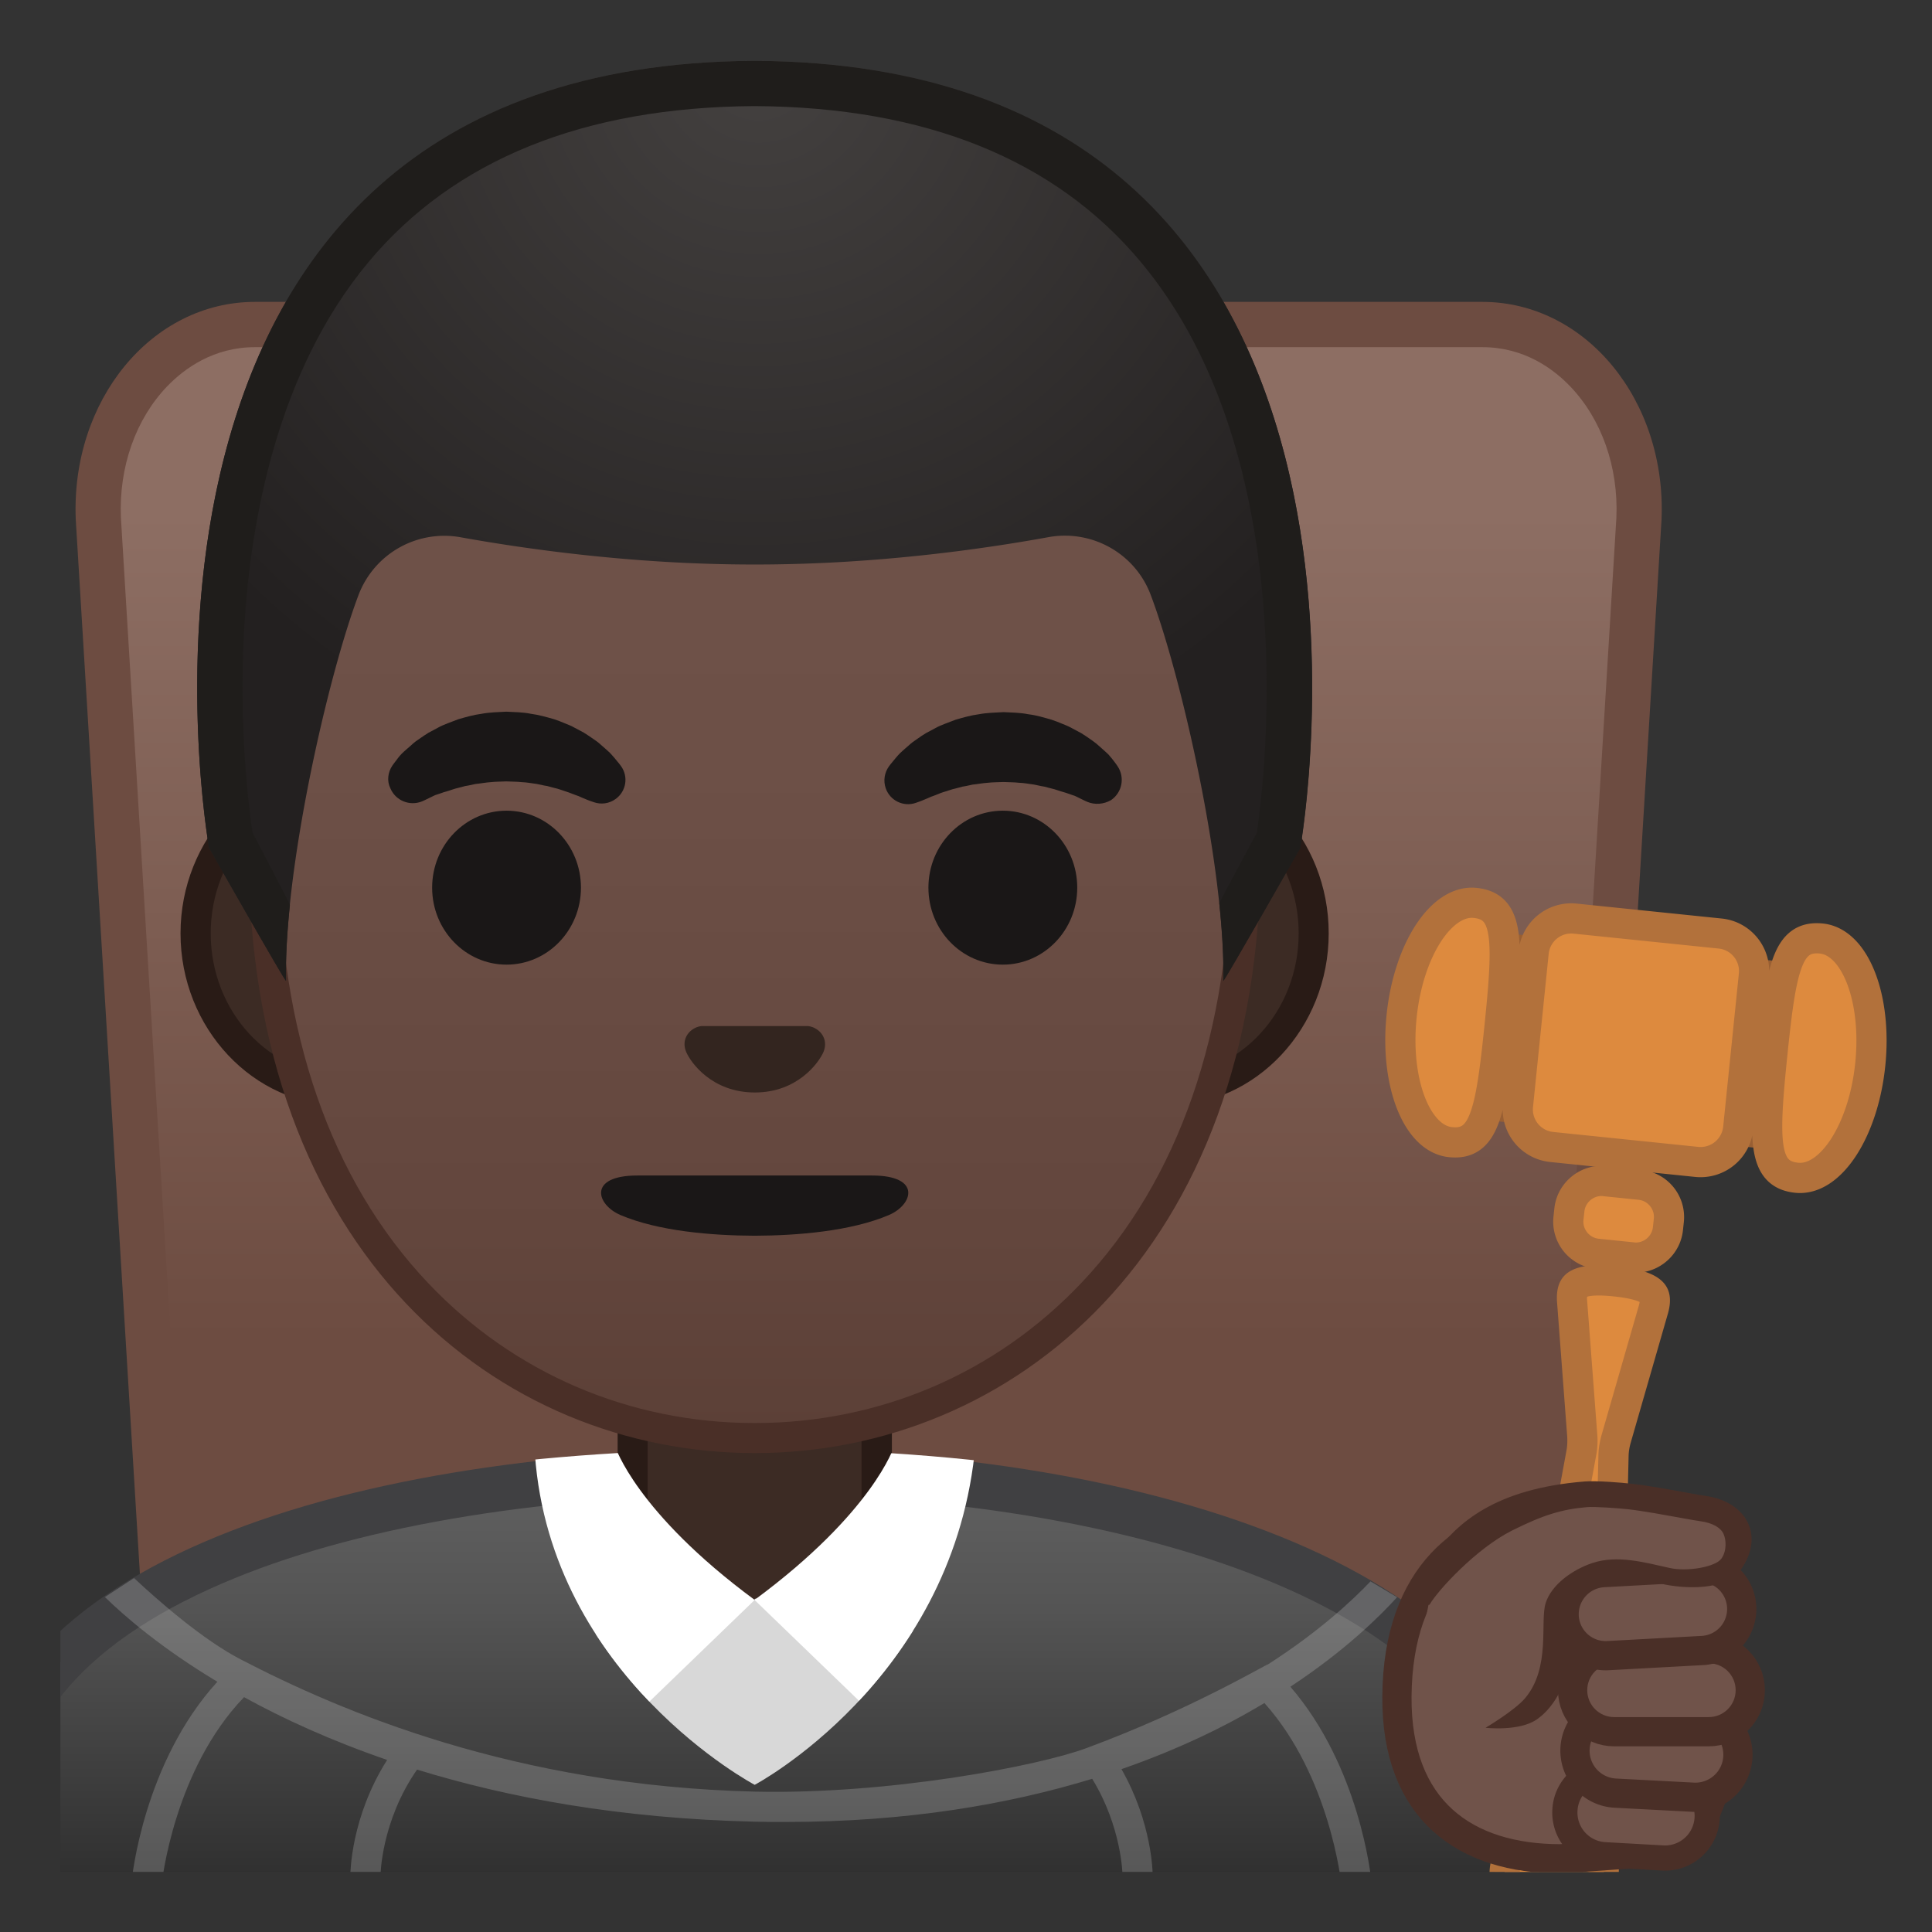 <svg viewBox="0 0 128 128" width="128" height="128" xmlns="http://www.w3.org/2000/svg" xmlns:xlink="http://www.w3.org/1999/xlink"><rect x="0" y="0" width="128" height="128" fill="#333333" stroke="none"/><defs><path id="a" d="M4 4h121.66v120.02H4z"/></defs><clipPath id="b"><use xlink:href="#a"/></clipPath><g clip-path="url(#b)"><defs><path id="c" d="M4.5 3.5h119V124H4.5z"/></defs><clipPath id="d"><use xlink:href="#c"/></clipPath><g clip-path="url(#d)"><linearGradient id="e" x1="57.55" x2="57.55" y1="33.767" y2="88.756" gradientUnits="userSpaceOnUse"><stop stop-color="#8D6E63" offset=".003"/><stop stop-color="#6D4C41" offset="1"/></linearGradient><path d="M22.6 137c-5.55 0-10.27-4.97-10.51-11.08L6.51 34.35c-.16-3.74 1.11-7.32 3.48-9.79 1.89-1.97 4.34-3.06 6.91-3.06h81.3c2.56 0 5.02 1.09 6.91 3.06 2.37 2.47 3.64 6.05 3.48 9.82l-5.57 91.52c-.25 6.13-4.97 11.1-10.52 11.1H22.6z" fill="url(#e)"/><path d="M98.2 23c2.76 0 4.69 1.41 5.83 2.6 2.08 2.17 3.2 5.34 3.06 8.69l-5.57 91.52v.06c-.21 5.31-4.26 9.64-9.02 9.64H22.6c-4.76 0-8.8-4.32-9.02-9.64v-.06L8.01 34.29c-.14-3.35.98-6.52 3.06-8.69 1.14-1.18 3.07-2.6 5.83-2.6h81.3m0-3H16.9c-6.87 0-12.22 6.54-11.88 14.44l5.57 91.55c.28 6.91 5.68 12.51 12.01 12.51h69.9c6.33 0 11.73-5.6 12.01-12.51l5.57-91.55c.34-7.9-5.01-14.44-11.88-14.44z" fill="#6D4C41"/></g><linearGradient id="f" x1="50" x2="50" y1="97.5" y2="130.5" gradientUnits="userSpaceOnUse"><stop stop-color="#616161" offset=".003"/><stop stop-color="#545454" offset=".277"/><stop stop-color="#323232" offset=".783"/><stop stop-color="#212121" offset="1"/></linearGradient><path d="M-.5 130.5v-9.51C-.5 103.7 26.71 97.53 50 97.5h.14c13.39 0 25.82 2.15 35.01 6.05 7 2.98 15.35 8.42 15.35 17.44v9.51H-.5z" fill="url(#f)"/><path d="M50.14 99C74.42 99 99 106.55 99 120.99V129H1v-8.01c0-6.95 4.88-12.47 14.52-16.42C24.26 100.99 36.51 99.02 50 99h.14m0-3H50c-25.65.03-52 7.1-52 24.99V132h104v-11.01C102 104.13 75.9 96 50.14 96z" fill="#404042"/><path d="M90.8 104.77c-1.2 1.26-3.41 3.33-6.78 5.49-.32.11-5.23 3.04-12.05 5.56-3.21 1.19-13.11 3.08-21.95 2.88-15.88-.38-27.44-5.31-34.09-8.77-2.51-1.3-5.48-3.91-7.05-5.38l-1.93 1.26c1.24 1.21 3.67 3.34 7.45 5.61-4.85 5.32-5.65 12.89-5.68 13.24l1.99.19c.01-.08.79-7.56 5.46-12.41 2.61 1.44 5.76 2.88 9.48 4.16-2.4 3.77-2.44 7.48-2.44 7.66h2c0-.04.04-3.59 2.42-7.02 6.03 1.86 13.43 3.24 22.35 3.45.69.02 1.37.02 2.04.02 8.08 0 14.81-1.17 20.34-2.86 1.97 3.21 2.01 6.37 2.01 6.4h2c0-.17-.04-3.49-2.07-7.04 3.75-1.3 6.89-2.83 9.47-4.38 4.34 4.84 5.09 11.93 5.1 12.01l1.99-.19c-.03-.34-.79-7.6-5.37-12.9 3.6-2.37 5.9-4.64 7.07-5.93l-1.76-1.05z" fill="#fff" opacity=".19"/><path d="M49.17 107.23c-4 0-7.26-3.22-7.26-7.17v-8.98h16.16v8.98c0 3.96-3.26 7.17-7.26 7.17h-1.64z" fill="#3C2B24"/><path d="M57.08 92.08v7.98c0 3.4-2.81 6.17-6.26 6.17h-1.65c-3.45 0-6.26-2.77-6.26-6.17v-7.98h14.17m2-2H40.92v9.98c0 4.51 3.7 8.17 8.26 8.17h1.65c4.56 0 8.26-3.66 8.26-8.17v-9.98h-.01z" fill="#291B16"/><defs><path id="g" d="M-6 120.99V132h112v-11.01C106 104.1 77.8 95.97 50 96c-27.62.03-56 7.1-56 24.99z"/></defs><clipPath id="h"><use xlink:href="#g"/></clipPath><g clip-path="url(#h)"><defs><path id="i" d="M64.56 96.37s-8.62-1.05-9.12-1.05L50 94.69l-5.44.62c-.5 0-9.12 1.05-9.12 1.05C36.5 111.12 50 118.25 50 118.25s12.88-6.81 14.56-21.88z"/></defs><clipPath id="j"><use xlink:href="#i"/></clipPath><path d="M35.69 109.12c2.17 3.67 8.58 10.19 14.31 13.75 0 0 14.26-9.7 12.81-14.25 0 0-13.3-3.3-12.81-2.62l-14.31 3.12z" clip-path="url(#j)" fill="#D8D8D8"/><g clip-path="url(#j)"><path d="M40.76 95.84S42.13 100.19 50 106l-8.93 8.62c-7-7.94-6.12-18.26-6.12-18.26l5.81-.52z" fill="#fff"/></g><g clip-path="url(#j)"><path d="M59.23 95.84s-1.37 4.35-9.24 10.16l8.93 8.62c7-7.94 6.12-18.26 6.12-18.26l-5.81-.52z" fill="#fff"/></g></g><path d="M22.67 72.26c-5.36 0-9.71-4.67-9.71-10.41s4.36-10.41 9.71-10.41h54.65c5.36 0 9.71 4.67 9.71 10.41s-4.36 10.41-9.71 10.41H22.67z" fill="#3C2B24"/><path d="M77.33 52.43c4.8 0 8.71 4.22 8.71 9.41s-3.91 9.41-8.71 9.41H22.67c-4.8 0-8.71-4.22-8.71-9.41s3.91-9.41 8.71-9.41h54.66m0-2H22.67c-5.89 0-10.71 5.14-10.71 11.41 0 6.28 4.82 11.41 10.71 11.41h54.65c5.89 0 10.71-5.14 10.71-11.41.01-6.27-4.81-11.41-10.7-11.41z" fill="#291B16"/><linearGradient id="k" x1="50" x2="50" y1="94.591" y2="12.825" gradientUnits="userSpaceOnUse"><stop stop-color="#5C4037" offset="0"/><stop stop-color="#63463D" offset=".158"/><stop stop-color="#6D5047" offset=".533"/><stop stop-color="#70534A" offset="1"/></linearGradient><path d="M50 95.27c-15.66 0-32.52-12.14-32.52-38.81 0-12.38 3.56-23.79 10.02-32.13 6.04-7.8 14.25-12.27 22.5-12.27s16.45 4.47 22.5 12.27c6.46 8.33 10.02 19.75 10.02 32.13 0 12.09-3.51 22.19-10.14 29.21-5.86 6.19-13.81 9.6-22.38 9.6z" fill="url(#k)"/><path d="M50 13.07c7.94 0 15.85 4.33 21.71 11.88 6.33 8.16 9.81 19.35 9.81 31.52 0 11.83-3.41 21.7-9.87 28.52-5.67 5.99-13.36 9.29-21.65 9.29s-15.98-3.3-21.65-9.29c-6.46-6.82-9.87-16.69-9.87-28.52 0-12.16 3.49-23.35 9.81-31.52C34.15 17.4 42.06 13.07 50 13.07m0-2c-17.4 0-33.52 18.61-33.52 45.39 0 26.64 16.61 39.81 33.52 39.81S83.52 83.1 83.52 56.46c0-26.78-16.12-45.39-33.52-45.39z" fill="#4A2F27"/><g fill="#1A1717"><path d="M25.99 50.73s.13-.19.38-.51c.07-.08.12-.16.22-.26.11-.11.23-.22.37-.34s.28-.24.43-.38c.15-.13.31-.23.48-.35.17-.11.34-.24.53-.35.19-.1.4-.21.6-.32.21-.12.43-.21.66-.3s.47-.18.71-.27c.49-.14 1-.29 1.54-.36.53-.1 1.08-.11 1.63-.14.55.03 1.09.03 1.63.14.53.07 1.05.22 1.54.36.24.08.48.17.71.27.23.09.45.18.66.3.21.11.41.22.6.32.19.11.36.24.53.35.17.12.33.22.47.34s.27.24.4.35c.12.11.24.21.34.31s.18.21.26.29c.31.36.46.57.46.57.51.7.35 1.69-.36 2.19-.43.31-.96.37-1.43.21l-.29-.1s-.19-.07-.49-.2c-.08-.03-.15-.07-.25-.11-.1-.03-.19-.07-.3-.11-.21-.08-.44-.17-.7-.25-.13-.04-.26-.09-.4-.13-.14-.03-.28-.07-.43-.11l-.22-.06c-.08-.01-.15-.03-.23-.04-.16-.03-.31-.07-.47-.1-.33-.04-.66-.11-1-.12-.34-.04-.69-.03-1.03-.05-.35.02-.7.01-1.03.05-.34.02-.67.09-1 .12-.16.03-.31.07-.47.1-.08.01-.16.03-.23.04l-.22.06c-.15.04-.29.07-.43.11s-.27.09-.4.13-.25.08-.37.11c-.1.04-.2.07-.29.1l-.27.09c-.1.04-.2.1-.29.14-.36.18-.57.27-.57.27-.83.34-1.77-.05-2.11-.87-.24-.48-.16-1.06.13-1.49z"/><ellipse cx="33.56" cy="58.81" rx="4.93" ry="5.1"/><path d="M72.05 53.13s-.22-.09-.57-.27c-.09-.04-.19-.1-.29-.14-.09-.02-.18-.06-.27-.09s-.19-.07-.29-.1c-.12-.04-.24-.07-.37-.11s-.26-.09-.4-.13-.28-.07-.43-.11l-.22-.06c-.08-.01-.15-.03-.23-.04-.16-.03-.31-.07-.47-.1-.33-.04-.66-.11-1-.12-.34-.04-.69-.03-1.03-.05-.35.02-.7.01-1.03.05-.34.02-.67.09-1 .12-.16.03-.31.07-.47.1-.08.01-.16.03-.23.04l-.22.06c-.15.04-.29.08-.43.11-.14.04-.27.09-.4.13-.26.07-.49.16-.7.25-.11.04-.2.08-.3.11-.09.04-.17.08-.25.11-.3.13-.49.2-.49.2l-.28.1c-.82.29-1.72-.15-2-.97-.17-.5-.08-1.03.21-1.44 0 0 .16-.22.46-.57.08-.09.16-.19.26-.29s.22-.2.34-.31.26-.23.4-.35.31-.22.47-.34c.17-.12.34-.24.53-.35.19-.1.4-.21.6-.32.21-.12.43-.21.66-.3s.46-.18.71-.27c.49-.14 1-.29 1.54-.36.53-.1 1.08-.11 1.63-.14.55.03 1.09.03 1.63.14.53.06 1.05.22 1.54.36.24.08.48.17.71.27.23.09.45.18.66.3.21.11.41.22.6.32.19.11.36.24.53.35.17.12.32.22.48.35.15.13.3.26.43.38s.26.23.37.34c.09.1.15.18.22.26.25.31.38.51.38.51.5.74.31 1.74-.43 2.25-.49.28-1.07.32-1.56.12z"/><ellipse cx="66.44" cy="58.81" rx="4.93" ry="5.1"/></g><path d="M57.77 77.88H42.23c-3.31 0-2.72 1.94-1.12 2.62 2.51 1.07 6.06 1.36 8.87 1.37h.04c2.81-.01 6.36-.3 8.87-1.37 1.6-.68 2.19-2.62-1.12-2.62z" fill="#1A1717"/><path d="M53.86 68.06c-.11-.04-.21-.07-.32-.08h-7.07c-.11.01-.22.04-.32.08-.64.26-.99.92-.69 1.63s1.71 2.69 4.55 2.69 4.25-1.99 4.55-2.69c.29-.71-.06-1.37-.7-1.63z" fill="#33251F"/><defs><path id="l" d="M50 4.03h-.04c-45.43.24-36.12 52.14-36.12 52.14s5.1 8.99 5.1 8.81c-.03-1.41.46-6.89.46-6.89l-2.68-2.92s3.89-25.44 6.79-24.91c4.45.81 26.54 2 26.57 2 7.83 0 14.92-.36 19.37-1.17 2.9-.53 9.64 1.7 10.68 4.45 1.33 3.54 3.13 19.71 3.13 19.71l-2.68 2.83s.49 5.51.46 6.89c0 .18 5.1-8.81 5.1-8.81S95.44 4.27 50 4.03z"/></defs><radialGradient id="m" cx="50.26" cy="4.274" r="48.85" gradientUnits="userSpaceOnUse"><stop stop-color="#444140" offset="0"/><stop stop-color="#232020" offset="1"/></radialGradient><path d="M50.02 4.03h-.04c-45.43.24-36.13 52.14-36.13 52.14s5.1 8.99 5.1 8.81c-.16-7.25 2.74-20.09 4.8-25.55a6.075 6.075 0 0 1 6.79-3.83c4.46.8 11.55 1.8 19.38 1.8h.16c7.83 0 14.92-1 19.37-1.81 2.9-.53 5.76 1.08 6.79 3.83 2.06 5.47 4.96 18.3 4.8 25.55 0 .18 5.1-8.81 5.1-8.81S95.45 4.27 50.02 4.03z" fill="url(#m)"/><path d="M50.02 4.03h-.04c-45.43.24-36.13 52.14-36.13 52.14s5 8.81 5.1 8.81c-.03-1.48.07-3.2.26-5.03-.12-.29-2.46-4.75-2.48-4.79-.24-1.6-.93-6.98-.55-13.56.41-7.04 2.17-16.96 8.22-24.22 5.67-6.8 14.27-10.28 25.56-10.35H50c11.32.06 19.93 3.54 25.6 10.35 10.81 12.96 8.18 34.33 7.67 37.79-.02.04-2.46 4.58-2.49 4.65.2 1.89.31 3.65.27 5.17.09 0 5.1-8.81 5.1-8.81s9.3-51.91-36.13-52.15z" fill="#1F1D1B"/><path d="M103.5 127c-.09 0-.19 0-.29-.01l-1.06-.11a2.75 2.75 0 0 1-1.9-1.05c-.46-.6-.66-1.35-.54-2.1l5.07-27.53c.06-.39.08-.76.05-1.12l-.67-8.86c-.04-.47.03-.81.21-1 .16-.18.57-.39 1.57-.39.34 0 .7.02 1.08.06 1.73.18 2.32.55 2.51.83.15.22.15.57.02 1.04l-2.46 8.54c-.1.35-.16.71-.18 1.08l-.66 28.04a2.765 2.765 0 0 1-2.75 2.58z" fill="#DD8A3E"/><path d="M105.93 85.83c.28 0 .6.02.98.06 1.07.11 1.54.28 1.72.37-.01.05-.02.13-.05.23l-2.46 8.54c-.12.42-.2.86-.22 1.3v.05l-.66 27.98a1.75 1.75 0 0 1-1.74 1.64c-.06 0-.12 0-.18-.01l-1.06-.11c-.48-.05-.91-.29-1.21-.67-.29-.38-.41-.84-.35-1.31l5.06-27.53c0-.02.01-.04.01-.05.07-.44.09-.88.05-1.32l-.67-8.86a.862.862 0 0 1 0-.23c.13-.04.37-.08.78-.08m0-2c-1.72 0-2.92.54-2.77 2.46l.67 8.86c.02.29.01.58-.03.86l-5.07 27.56a3.736 3.736 0 0 0 3.32 4.3l1.06.11c.13.01.26.02.39.02 1.97 0 3.64-1.55 3.74-3.56l.66-28.01c.01-.29.06-.57.14-.85l2.46-8.54c.65-2.24-1.06-2.9-3.38-3.14-.42-.05-.82-.07-1.19-.07z" fill="#B2713B"/><path d="M108.39 83.32c-.07 0-.15 0-.22-.01l-2.34-.24c-.56-.06-1.07-.33-1.43-.78s-.53-1-.47-1.56l.06-.56a2.15 2.15 0 0 1 2.34-1.91l2.34.24c.56.06 1.07.33 1.44.78.36.44.53 1 .47 1.56l-.06.57c-.12 1.06-1.05 1.91-2.13 1.91z" fill="#DD8A3E"/><path d="M106.1 79.24c.04 0 .08 0 .12.01l2.34.24c.61.06 1.08.63 1.01 1.25l-.06.56c-.06.57-.55 1.02-1.13 1.02-.04 0-.08 0-.12-.01l-2.34-.24c-.61-.06-1.08-.63-1.01-1.25l.06-.56c.06-.57.56-1.02 1.13-1.02m0-2c-1.58 0-2.95 1.21-3.12 2.82l-.06.56a3.14 3.14 0 0 0 2.8 3.44l2.34.24c.11.01.21.02.32.02 1.58 0 2.95-1.21 3.12-2.81l.06-.56a3.14 3.14 0 0 0-2.8-3.44l-2.34-.24c-.1-.02-.21-.03-.32-.03z" fill="#B2713B"/><path fill="#995F33" d="M96.883 74.051l1.27-12.385 23.508 2.412-1.271 12.386z"/><path d="M112.42 76.98l-9.62-.99a2.501 2.501 0 0 1-2.23-2.74l1.04-10.16a2.501 2.501 0 0 1 2.74-2.23l9.62.99c1.37.14 2.37 1.37 2.23 2.74l-1.04 10.16a2.507 2.507 0 0 1-2.74 2.23zM99.35 67.99c.59-5.76.62-7.94-1.62-8.17s-4.42 3.13-4.87 7.51 1 8.11 3.24 8.34 2.66-1.92 3.25-7.68zM117.42 69.85c.59-5.76 1.01-7.9 3.25-7.67s3.69 3.96 3.24 8.34-2.63 7.74-4.87 7.51-2.21-2.42-1.62-8.18z" fill="#DD8A3E" stroke="#B2713B" stroke-linecap="round" stroke-linejoin="round" stroke-miterlimit="10" stroke-width="2"/><path d="M110.55 122.65l-7.17.5c-6.28 0-10.88-3.2-10.83-10.74.12-16.37 18.4-12.86 20.55-7.77 3.22 7.62.26 18.01-2.55 18.01z" fill="#70534A" stroke="#4A2F27" stroke-linecap="round" stroke-linejoin="round" stroke-miterlimit="10" stroke-width="1.937"/><path d="M103.68 119.93a2.796 2.796 0 0 0 2.63 2.95l3.93.22a2.796 2.796 0 0 0 .32-5.58l-3.93-.22a2.77 2.77 0 0 0-2.95 2.63z" fill="#70534A" stroke="#4A2F27" stroke-linecap="round" stroke-linejoin="round" stroke-miterlimit="10" stroke-width="1.669"/><path d="M104.35 115.84a2.818 2.818 0 0 0 2.67 2.96l5.16.27a2.818 2.818 0 1 0 .29-5.63l-5.16-.27a2.818 2.818 0 0 0-2.96 2.67z" fill="#70534A" stroke="#4A2F27" stroke-linecap="round" stroke-linejoin="round" stroke-miterlimit="10" stroke-width="1.937"/><path d="M104.19 111.98c0 1.52 1.23 2.75 2.75 2.75h6.27c1.52 0 2.75-1.23 2.75-2.75s-1.23-2.75-2.75-2.75h-6.27c-1.51 0-2.75 1.23-2.75 2.75z" fill="#70534A" stroke="#4A2F27" stroke-linecap="round" stroke-linejoin="round" stroke-miterlimit="10" stroke-width="1.937"/><path d="M103.63 107.09a2.753 2.753 0 0 0 2.9 2.6l6.26-.34a2.753 2.753 0 0 0 2.6-2.9 2.753 2.753 0 0 0-2.9-2.6l-6.26.34a2.765 2.765 0 0 0-2.6 2.9z" fill="#70534A" stroke="#4A2F27" stroke-linecap="round" stroke-linejoin="round" stroke-miterlimit="10" stroke-width="1.937"/><path d="M112.55 100c-.7-.1-3.18-.63-4.79-.83-.61-.07-2.23-.2-2.84-.15-1.95.16-7.93 3.06-9.23 4.64-.64.77-.98 1.68-1.06 2.59.31-.4-2.98 8.79 5.6 6.31 3.61-.84 2.19-5.14 3.28-6.49.83-1.03 2.17-2.56 6.75-1.5 1.28.3 3.4.07 4.08-.95 1.18-1.78.26-3.32-1.79-3.62z" fill="#70534A"/><path d="M115.82 100.93c-.44-.97-1.48-1.64-2.86-1.83-.24-.03-.68-.11-1.22-.21-1.08-.2-2.56-.47-3.67-.59-.57-.07-2.3-.21-3.06-.15-5.94.47-8.48 2.74-10.03 4.9-1.02 1.41-.51 3.69-.24 3.22.53-.91 3.06-3.67 5.42-4.86 2.08-1.04 3.32-1.42 5-1.56.52-.04 2.05.07 2.69.14 1.05.12 2.5.39 3.55.58.57.1 1.04.19 1.29.22.76.11 1.31.41 1.5.84.17.37.23 1.1-.14 1.63-.38.55-2.26.89-3.44.62-1.67-.37-3.47-.88-5.13-.32-1.25.42-2.69 1.4-3.08 2.66-.38 1.23.35 4.25-1.35 6.28-.7.83-2.63 1.97-2.63 1.97s2.26.26 3.42-.57c1.65-1.17 2.27-3.5 2.43-5.33.07-.82-.1-2.24.12-2.51.7-.85 1.48-2.07 5.68-1.13 1.45.33 4.27.5 5.27-.94.74-1.06.9-2.14.48-3.06z" fill="#4A2F27"/></g></svg>